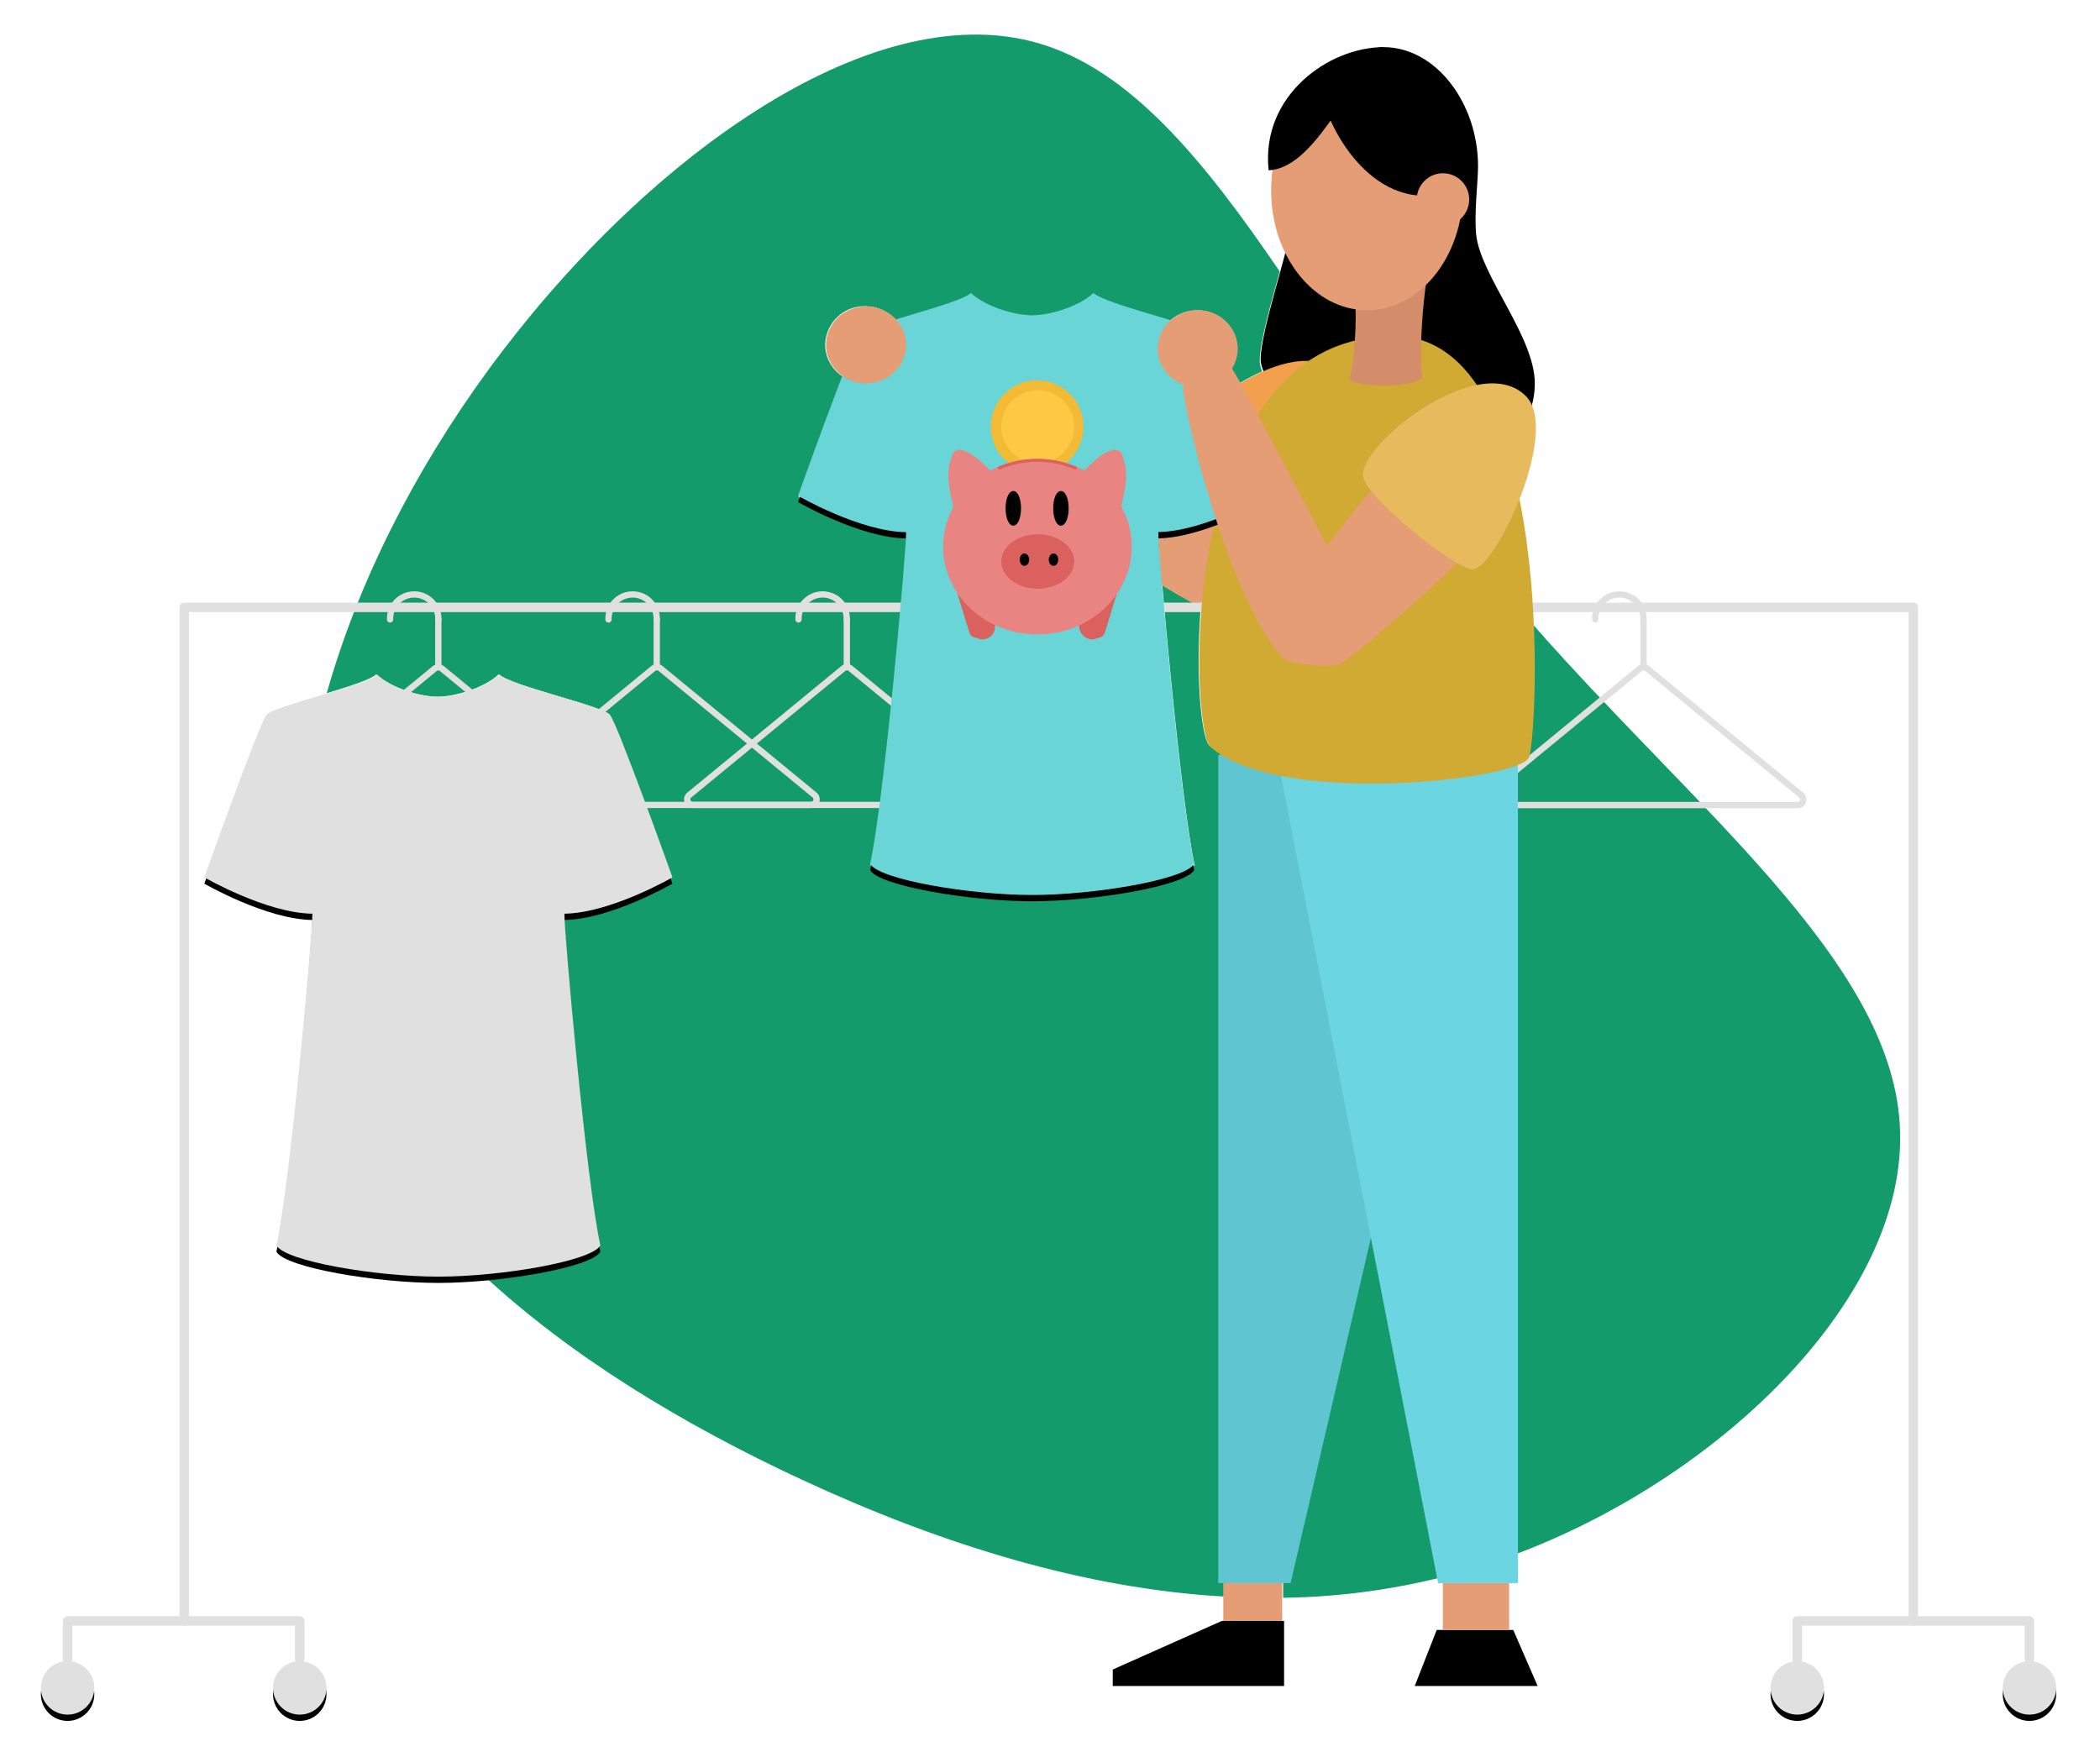 <?xml version="1.0" encoding="UTF-8"?>
<svg width="668px" height="559px" viewBox="0 0 668 559" version="1.1" xmlns="http://www.w3.org/2000/svg" xmlns:xlink="http://www.w3.org/1999/xlink">
    <title>fashion-tshirts-colour</title>
    <defs>
        <filter x="-2.5%" y="-2.2%" width="104.8%" height="105.5%" filterUnits="objectBoundingBox" id="filter-1">
            <feOffset dx="0" dy="2" in="SourceAlpha" result="shadowOffsetOuter1"></feOffset>
            <feGaussianBlur stdDeviation="2" in="shadowOffsetOuter1" result="shadowBlurOuter1"></feGaussianBlur>
            <feColorMatrix values="0 0 0 0 0   0 0 0 0 0   0 0 0 0 0  0 0 0 0.5 0" type="matrix" in="shadowBlurOuter1" result="shadowMatrixOuter1"></feColorMatrix>
            <feMerge>
                <feMergeNode in="shadowMatrixOuter1"></feMergeNode>
                <feMergeNode in="SourceGraphic"></feMergeNode>
            </feMerge>
        </filter>
        <path d="M315.33,273.74 C335.02,273.74 364.04,268.87 366.88,263.8 C362.41,243.7 355.31,163.75 355.45,158.27 C370.19,158.07 389.81,146.7 389.81,146.7 C389.81,146.7 372.36,97.8 369.92,95 C367.48,92.2 338.67,85.86 334.81,82.21 C330.35,86.47 321.01,89.31 315.33,89.31 C309.65,89.31 300.33,86.47 295.85,82.21 C292,85.82 263.18,92.11 260.74,95 C258.3,97.89 240.86,146.74 240.86,146.74 C240.86,146.74 260.47,158.11 275.22,158.31 C275.35,163.79 268.22,243.74 263.79,263.84 C266.63,268.87 295.65,273.74 315.33,273.74 Z" id="path-2"></path>
        <filter x="-4.7%" y="-2.6%" width="109.4%" height="107.3%" filterUnits="objectBoundingBox" id="filter-3">
            <feOffset dx="0" dy="2" in="SourceAlpha" result="shadowOffsetOuter1"></feOffset>
            <feGaussianBlur stdDeviation="2" in="shadowOffsetOuter1" result="shadowBlurOuter1"></feGaussianBlur>
            <feColorMatrix values="0 0 0 0 0   0 0 0 0 0   0 0 0 0 0  0 0 0 0.5 0" type="matrix" in="shadowBlurOuter1"></feColorMatrix>
        </filter>
        <path d="M126.43,395.16 C146.11,395.16 175.13,390.29 177.97,385.22 C173.51,365.13 166.41,285.17 166.54,279.69 C181.29,279.49 200.9,268.13 200.9,268.13 C200.9,268.13 183.45,219.22 181,216.38 C178.55,213.54 149.74,207.25 145.89,203.59 C141.42,207.85 132.09,210.7 126.41,210.7 C120.73,210.7 111.41,207.85 106.93,203.59 C103.07,207.25 74.25,213.54 71.82,216.38 C69.39,219.22 52,268.13 52,268.13 C52,268.13 71.61,279.49 86.36,279.69 C86.5,285.17 79.36,365.13 74.93,385.22 C77.72,390.29 106.74,395.16 126.43,395.16 Z" id="path-4"></path>
        <filter x="-4.7%" y="-2.6%" width="109.4%" height="107.3%" filterUnits="objectBoundingBox" id="filter-5">
            <feOffset dx="0" dy="2" in="SourceAlpha" result="shadowOffsetOuter1"></feOffset>
            <feGaussianBlur stdDeviation="2" in="shadowOffsetOuter1" result="shadowBlurOuter1"></feGaussianBlur>
            <feColorMatrix values="0 0 0 0 0   0 0 0 0 0   0 0 0 0 0  0 0 0 0.5 0" type="matrix" in="shadowBlurOuter1"></feColorMatrix>
        </filter>
        <circle id="path-6" cx="8.5" cy="526" r="8.5"></circle>
        <filter x="-41.2%" y="-29.4%" width="182.4%" height="182.4%" filterUnits="objectBoundingBox" id="filter-7">
            <feOffset dx="0" dy="2" in="SourceAlpha" result="shadowOffsetOuter1"></feOffset>
            <feGaussianBlur stdDeviation="2" in="shadowOffsetOuter1" result="shadowBlurOuter1"></feGaussianBlur>
            <feColorMatrix values="0 0 0 0 0   0 0 0 0 0   0 0 0 0 0  0 0 0 0.5 0" type="matrix" in="shadowBlurOuter1"></feColorMatrix>
        </filter>
        <circle id="path-8" cx="82.35" cy="526" r="8.5"></circle>
        <filter x="-41.2%" y="-29.4%" width="182.4%" height="182.4%" filterUnits="objectBoundingBox" id="filter-9">
            <feOffset dx="0" dy="2" in="SourceAlpha" result="shadowOffsetOuter1"></feOffset>
            <feGaussianBlur stdDeviation="2" in="shadowOffsetOuter1" result="shadowBlurOuter1"></feGaussianBlur>
            <feColorMatrix values="0 0 0 0 0   0 0 0 0 0   0 0 0 0 0  0 0 0 0.5 0" type="matrix" in="shadowBlurOuter1"></feColorMatrix>
        </filter>
        <circle id="path-10" cx="558.7" cy="526" r="8.5"></circle>
        <filter x="-41.2%" y="-29.4%" width="182.4%" height="182.4%" filterUnits="objectBoundingBox" id="filter-11">
            <feOffset dx="0" dy="2" in="SourceAlpha" result="shadowOffsetOuter1"></feOffset>
            <feGaussianBlur stdDeviation="2" in="shadowOffsetOuter1" result="shadowBlurOuter1"></feGaussianBlur>
            <feColorMatrix values="0 0 0 0 0   0 0 0 0 0   0 0 0 0 0  0 0 0 0.5 0" type="matrix" in="shadowBlurOuter1"></feColorMatrix>
        </filter>
        <circle id="path-12" cx="632.56" cy="526" r="8.5"></circle>
        <filter x="-41.2%" y="-29.4%" width="182.4%" height="182.4%" filterUnits="objectBoundingBox" id="filter-13">
            <feOffset dx="0" dy="2" in="SourceAlpha" result="shadowOffsetOuter1"></feOffset>
            <feGaussianBlur stdDeviation="2" in="shadowOffsetOuter1" result="shadowBlurOuter1"></feGaussianBlur>
            <feColorMatrix values="0 0 0 0 0   0 0 0 0 0   0 0 0 0 0  0 0 0 0.5 0" type="matrix" in="shadowBlurOuter1"></feColorMatrix>
        </filter>
    </defs>
    <g id="Page-1" stroke="none" stroke-width="1" fill="none" fill-rule="evenodd">
        <g id="fashion-tshirts-colour" filter="url(#filter-1)" transform="translate(13, 9)">
            <path d="M591.29,346.4 C587.99,294.55 526.58,246.84 474.7,187.78 C475.62,209.99 474.1,227.96 473.07,229.78 C468.95,237.15 392.79,245.35 371.7,226.18 C368.4,223.18 365.4,187.92 373.18,154.8 C367.5,156.87 361.18,158.56 355.57,158.64 C355.44,164.12 362.57,244.08 367,264.17 C364.16,269.24 335.14,274.11 315.46,274.11 C295.78,274.11 266.75,269.24 263.91,264.17 C268.38,244.08 275.48,164.12 275.34,158.64 C260.6,158.46 241,147.1 241,147.1 C241,147.1 249.18,124.19 255.12,108.82 C251.632,106.615 249.506,102.786 249.48,98.66 C249.622,91.772 255.311,86.297 262.2,86.42 C266.021,86.405 269.653,88.081 272.12,91 C281.48,88.15 293.57,84.85 295.98,82.57 C300.44,86.83 309.78,89.68 315.46,89.68 C321.14,89.68 330.46,86.83 334.94,82.57 C337.36,84.87 349.67,88.21 359.07,91.08 C361.466,88.917 364.582,87.723 367.81,87.73 C371.128,87.663 374.336,88.919 376.726,91.221 C379.116,93.523 380.492,96.682 380.55,100 C380.547,102.238 379.909,104.43 378.71,106.32 C379.32,107.32 380.24,108.85 381.38,110.88 C383.667,109.484 386.042,108.238 388.49,107.15 C388.029,106.114 387.764,105.002 387.71,103.87 C387.71,97.87 391.42,85.09 394.08,75.38 C369.84,39.8 346.31,11 317,2.66 C263.38,-12.66 190.79,40.34 142.18,106.9 C118.68,139.08 100.85,174.44 90.93,209.54 C98.11,207.38 104.93,205.19 106.67,203.54 C111.14,207.8 120.47,210.64 126.15,210.64 C131.83,210.64 141.15,207.8 145.63,203.54 C149.49,207.19 178.31,213.48 180.74,216.32 C183.17,219.16 200.63,268.07 200.63,268.07 C200.63,268.07 181,279.44 166.27,279.65 C166.13,285.13 173.27,365.08 177.7,385.17 C175.5,389.1 157.58,392.91 140.47,394.43 C168.62,420.64 204.47,442.28 241.9,459.68 C285.65,480 331.65,494.56 377.41,497 L377.41,492.08 L395.16,492.08 L395.16,497.33 C416.222,497.056 437.135,493.759 457.26,487.54 C528.25,465.46 595.06,403.42 591.29,346.4 Z" id="Path" fill="#139B6B" fill-rule="nonzero"></path>
            <path d="M508.67,201.68 L459.62,242 C459.048,242.477 458.835,243.261 459.088,243.961 C459.341,244.662 460.005,245.129 460.75,245.13 L558.83,245.13 C559.582,245.146 560.262,244.685 560.526,243.98 C560.789,243.275 560.578,242.481 560,242 L511,201.73 C510.344,201.137 509.351,201.115 508.67,201.68 L508.67,201.68 Z" id="Path" stroke="#E0E0E0" stroke-width="2" stroke-linecap="round" stroke-linejoin="round"></path>
            <path d="M494.44,186.07 C494.339,183.262 495.779,180.623 498.195,179.189 C500.612,177.754 503.618,177.754 506.035,179.189 C508.451,180.623 509.891,183.262 509.79,186.07" id="Path" stroke="#E0E0E0" stroke-width="2" stroke-linecap="round" stroke-linejoin="round"></path>
            <line x1="509.79" y1="201.28" x2="509.79" y2="186.07" id="Path" stroke="#E0E0E0" stroke-width="2" stroke-linecap="round" stroke-linejoin="round"></line>
            <path d="M348.8,170.08 C350.92,172.23 372.34,184.75 376.37,185.81 C380.4,186.87 397,152.3 397,152.3 L369.58,136 C363,139 345.83,154.46 348.8,170.08 Z" id="Path" fill="#E49D75" fill-rule="nonzero"></path>
            <path d="M255.25,201.68 L206.25,241.95 C205.667,242.42 205.445,243.208 205.698,243.913 C205.95,244.618 206.621,245.086 207.37,245.08 L305.45,245.08 C306.193,245.075 306.853,244.606 307.104,243.906 C307.354,243.207 307.141,242.425 306.57,241.95 L257.57,201.68 C256.903,201.107 255.917,201.107 255.25,201.68 L255.25,201.68 Z" id="Path" stroke="#E0E0E0" stroke-width="2" stroke-linecap="round" stroke-linejoin="round"></path>
            <path d="M241,186.07 C240.899,183.262 242.339,180.623 244.755,179.189 C247.172,177.754 250.178,177.754 252.595,179.189 C255.011,180.623 256.451,183.262 256.35,186.07" id="Path" stroke="#E0E0E0" stroke-width="2" stroke-linecap="round" stroke-linejoin="round"></path>
            <line x1="256.37" y1="201.28" x2="256.37" y2="186.07" id="Path" stroke="#E0E0E0" stroke-width="2" stroke-linecap="round" stroke-linejoin="round"></line>
            <polyline id="Path" stroke="#E0E0E0" stroke-width="3" stroke-linecap="round" stroke-linejoin="round" points="45.61 504.69 45.61 182.23 595.63 182.23 595.63 504.69"></polyline>
            <path d="M427.11,4 C443.72,4 457.16,21.78 457.16,41.9 C457.16,46.66 455.85,57.16 456.58,63.77 C458,76.71 475.21,96.25 475.21,110.9 C475.21,137.82 438.96,139.74 427.11,139.74 C415.26,139.74 388,112.81 388,103.46 C388,94.11 397,68.4 397,63.31 C397,58.22 409.66,4 427.11,4 Z" id="Path" fill="#000000" fill-rule="nonzero"></path>
            <path d="M374.53,229.2 L374.53,492.66 L397.53,492.66 L427,366 C427,366 430.06,215 374.53,229.2 Z" id="Path" fill="#5FC5D1" fill-rule="nonzero"></path>
            <path d="M413,107.82 C424,118.82 403.68,162.12 396.25,162.94 C391.25,163.5 361.19,139.58 361.15,132.94 C361.1,122.3 398.34,93.25 413,107.82 Z" id="Path" fill="#F2A04D" fill-rule="nonzero"></path>
            <path d="M469.84,231.89 L469.84,492.66 L444.45,492.66 L394.21,234.47 C394.21,229.31 465,227 469.84,231.89 Z" id="Path" fill="#6BD5E1" fill-rule="nonzero"></path>
            <path d="M430.45,95.91 C482.81,95.91 476.15,224.96 473.29,230.09 C469.17,237.45 393.01,245.65 371.92,226.48 C365.58,220.73 360.34,95.91 430.45,95.91 Z" id="Path" fill="#D1AA33" fill-rule="nonzero"></path>
            <g id="Path" fill-rule="nonzero">
                <use fill="black" fill-opacity="1" filter="url(#filter-3)" xlink:href="#path-2"></use>
                <use fill="#69D5D7" xlink:href="#path-2"></use>
            </g>
            <g id="Path" fill-rule="nonzero">
                <use fill="black" fill-opacity="1" filter="url(#filter-5)" xlink:href="#path-4"></use>
                <use fill="#E0E0E0" xlink:href="#path-4"></use>
            </g>
            <path d="M194.79,201.68 L145.79,241.95 C145.207,242.42 144.985,243.208 145.238,243.913 C145.49,244.618 146.161,245.086 146.91,245.08 L245,245.08 C245.743,245.075 246.403,244.606 246.654,243.906 C246.904,243.207 246.691,242.425 246.12,241.95 L197.12,201.68 C196.451,201.101 195.459,201.101 194.79,201.68 L194.79,201.68 Z" id="Path" stroke="#E0E0E0" stroke-width="2" stroke-linecap="round" stroke-linejoin="round"></path>
            <path d="M180.56,186.07 C180.459,183.262 181.899,180.623 184.315,179.189 C186.732,177.754 189.738,177.754 192.155,179.189 C194.571,180.623 196.011,183.262 195.91,186.07" id="Path" stroke="#E0E0E0" stroke-width="2" stroke-linecap="round" stroke-linejoin="round"></path>
            <line x1="195.91" y1="201.28" x2="195.91" y2="186.07" id="Path" stroke="#E0E0E0" stroke-width="2" stroke-linecap="round" stroke-linejoin="round"></line>
            <path d="M125.31,201.68 L76.27,242 C75.687,242.47 75.465,243.258 75.718,243.963 C75.97,244.668 76.641,245.136 77.39,245.13 L175.47,245.13 C176.213,245.125 176.873,244.656 177.124,243.956 C177.374,243.257 177.161,242.475 176.59,242 L127.59,201.73 C126.942,201.165 125.982,201.144 125.31,201.68 L125.31,201.68 Z" id="Path" stroke="#E0E0E0" stroke-width="2" stroke-linecap="round" stroke-linejoin="round"></path>
            <path d="M111.08,186.07 C110.979,183.262 112.419,180.623 114.835,179.189 C117.252,177.754 120.258,177.754 122.675,179.189 C125.091,180.623 126.531,183.262 126.43,186.07" id="Path" stroke="#E0E0E0" stroke-width="2" stroke-linecap="round" stroke-linejoin="round"></path>
            <line x1="126.43" y1="201.28" x2="126.43" y2="186.07" id="Path" stroke="#E0E0E0" stroke-width="2" stroke-linecap="round" stroke-linejoin="round"></line>
            <polygon id="Path" fill="#000000" fill-rule="nonzero" points="395.46 525.4 340.96 525.4 340.96 520.15 375.66 504.69 395.46 504.69"></polygon>
            <polygon id="Path" fill="#000000" fill-rule="nonzero" points="437.02 525.4 476.12 525.4 468.36 507.56 444.01 507.56"></polygon>
            <rect id="Rectangle" fill="#E49D75" fill-rule="nonzero" x="376.12" y="492.66" width="18.74" height="12.03"></rect>
            <rect id="Rectangle" fill="#E49D75" fill-rule="nonzero" x="445.96" y="492.66" width="21.08" height="14.9"></rect>
            <path d="M444.3,64.13 C440.76,69.52 437.92,98.06 439.42,109.22 C437.34,112.12 419.12,112.58 416.22,109.69 C417.72,104.77 418.82,91.4 417.9,82.69 C423.68,75 444.3,64.13 444.3,64.13 Z" id="Path" fill="#D38D6A" fill-rule="nonzero"></path>
            <polyline id="Path" stroke="#E0E0E0" stroke-width="3" stroke-linecap="round" stroke-linejoin="round" points="82.35 516.95 82.35 504.69 8.5 504.69 8.5 516.95"></polyline>
            <polyline id="Path" stroke="#E0E0E0" stroke-width="3" stroke-linecap="round" stroke-linejoin="round" points="632.55 516.95 632.55 504.69 558.7 504.69 558.7 516.95"></polyline>
            <g id="Oval" fill-rule="nonzero">
                <use fill="black" fill-opacity="1" filter="url(#filter-7)" xlink:href="#path-6"></use>
                <use fill="#E0E0E0" xlink:href="#path-6"></use>
            </g>
            <g id="Oval" fill-rule="nonzero">
                <use fill="black" fill-opacity="1" filter="url(#filter-9)" xlink:href="#path-8"></use>
                <use fill="#E0E0E0" xlink:href="#path-8"></use>
            </g>
            <g id="Oval" fill-rule="nonzero">
                <use fill="black" fill-opacity="1" filter="url(#filter-11)" xlink:href="#path-10"></use>
                <use fill="#E0E0E0" xlink:href="#path-10"></use>
            </g>
            <g id="Oval" fill-rule="nonzero">
                <use fill="black" fill-opacity="1" filter="url(#filter-13)" xlink:href="#path-12"></use>
                <use fill="#E0E0E0" xlink:href="#path-12"></use>
            </g>
            <path d="M423.61,144.7 C420.85,147.15 411.06,160.25 409.16,162.54 C407.03,158.91 380.28,107.13 378.16,105.24 C376.04,103.35 363.79,108.71 363.32,112.24 C362.85,115.77 376.57,177.3 394.8,198 C397.24,200.76 409.48,201.08 412.56,200.6 C415.64,200.12 451.31,168.48 453.05,165.24 C454.79,162 423.61,144.7 423.61,144.7 Z" id="Path" fill="#E49D75" fill-rule="nonzero"></path>
            <ellipse id="Oval" fill="#E49D75" fill-rule="nonzero" cx="421.86" cy="49.57" rx="30.52" ry="38.12"></ellipse>
            <path d="M390.55,43.19 C388,19.49 409.59,4 427.11,4 C414.75,17.48 404.82,42.44 390.55,43.19 Z" id="Path" fill="#000000" fill-rule="nonzero"></path>
            <path d="M407.83,17.4 C405.93,20.4 417.51,51.29 440.22,51.29 C480.79,50 428.7,-15.07 407.83,17.4 Z" id="Path" fill="#000000" fill-rule="nonzero"></path>
            <circle id="Oval" fill="#E49D75" fill-rule="nonzero" cx="446" cy="52.46" r="8.34"></circle>
            <ellipse id="Oval" fill="#E49D75" fill-rule="nonzero" cx="367.98" cy="99.92" rx="12.74" ry="12.24"></ellipse>
            <path d="M472.36,115 C483.36,126 463.04,169.3 455.62,170.12 C450.62,170.68 420.55,146.76 420.52,140.12 C420.46,129.43 457.69,100.38 472.36,115 Z" id="Path" fill="#E7BA5D" fill-rule="nonzero"></path>
            <ellipse id="Oval" fill="#E49D75" fill-rule="nonzero" cx="262.48" cy="98.71" rx="12.74" ry="12.24"></ellipse>
            <g id="Winston-Logo" transform="translate(287, 110)">
                <rect id="Rectangle" stroke="#DB615E" fill="#DB615E" x="8.959" y="65.615" width="7.066" height="16.311" rx="3.533"></rect>
                <path d="M8.754,64.631 C9.295,64.631 9.785,64.85 10.139,65.205 C10.494,65.559 10.713,66.049 10.713,66.59 L10.713,66.59 L10.713,79.77 C10.713,80.311 10.494,80.801 10.139,81.156 C9.785,81.51 9.295,81.73 8.754,81.73 C8.213,81.73 7.723,81.51 7.369,81.156 C7.014,80.801 6.795,80.311 6.795,79.77 L6.795,79.77 L6.795,66.59 C6.795,66.049 7.014,65.559 7.369,65.205 C7.723,64.85 8.213,64.631 8.754,64.631 Z" id="Rectangle" stroke="#DB615E" fill="#DB615E" transform="translate(8.754, 73.18) rotate(-17) translate(-8.754, -73.18) "></path>
                <rect id="Rectangle" stroke="#DB615E" fill="#DB615E" transform="translate(47.311, 73.77) scale(-1, -1) translate(-47.311, -73.77) " x="43.779" y="65.615" width="7.066" height="16.311" rx="3.533"></rect>
                <path d="M51.049,64.631 C51.59,64.631 52.08,64.85 52.434,65.205 C52.789,65.559 53.008,66.049 53.008,66.59 L53.008,66.59 L53.008,79.77 C53.008,80.311 52.789,80.801 52.434,81.156 C52.08,81.51 51.59,81.73 51.049,81.73 C50.508,81.73 50.018,81.51 49.664,81.156 C49.309,80.801 49.09,80.311 49.09,79.77 L49.09,79.77 L49.09,66.59 C49.09,66.049 49.309,65.559 49.664,65.205 C50.018,64.85 50.508,64.631 51.049,64.631 Z" id="Rectangle" stroke="#DB615E" fill="#DB615E" transform="translate(51.049, 73.18) scale(-1, 1) rotate(-17) translate(-51.049, -73.18) "></path>
                <circle id="Oval" stroke="#F2BA35" fill="#F2BA35" cx="29.902" cy="14.754" r="14.254"></circle>
                <circle id="Oval" stroke="#FEC844" fill="#FEC844" cx="30.098" cy="14.754" r="11.107"></circle>
                <ellipse id="Oval" stroke="#E88582" fill="#E88582" cx="30" cy="52.918" rx="29.5" ry="27.434"></ellipse>
                <ellipse id="Oval" stroke="#DB615E" fill="#DB615E" cx="30.098" cy="57.639" rx="11.107" ry="8.156"></ellipse>
                <path d="M17.463,27.663 C25.387,24.257 34.513,24.257 42.437,27.663 L42.437,27.663 L42.127,28.283 C34.401,24.958 25.5,24.958 17.773,28.283 L17.773,28.283 Z" id="Path" stroke="#DB615E" stroke-width="0.25" fill="#DB615E"></path>
                <ellipse id="Oval" stroke="#000000" fill="#000000" cx="22.328" cy="40.721" rx="1.959" ry="5.008"></ellipse>
                <ellipse id="Oval" stroke="#000000" fill="#000000" cx="37.475" cy="40.721" rx="1.959" ry="5.008"></ellipse>
                <ellipse id="Oval" stroke="#000000" fill="#000000" cx="25.869" cy="57.049" rx="1" ry="1.467"></ellipse>
                <ellipse id="Oval" stroke="#000000" fill="#000000" cx="35.115" cy="57.049" rx="1" ry="1.467"></ellipse>
                <path d="M3.63,39.574 C2.305,33.932 1.24,29.509 3.395,23.925 C5.17,19.326 14.256,28.29 14.996,29.58 C15.288,30.09 14.139,30.402 13.629,30.696 C12.429,31.388 10.955,31.63 9.895,32.521 C7.715,34.354 5.997,36.676 4.047,38.753 L3.63,39.574 Z" id="Path" stroke="#E88582" fill="#E88582"></path>
                <path d="M46.319,39.574 C44.993,33.932 43.928,29.509 46.084,23.925 C47.859,19.326 56.944,28.29 57.684,29.58 C57.977,30.09 56.827,30.402 56.318,30.696 C55.117,31.388 53.644,31.63 52.584,32.521 C50.403,34.354 48.685,36.676 46.736,38.753 L46.319,39.574 Z" id="Path" stroke="#E88582" fill="#E88582" transform="translate(51.292, 31.099) scale(-1, 1) translate(-51.292, -31.099) "></path>
            </g>
        </g>
    </g>
</svg>
